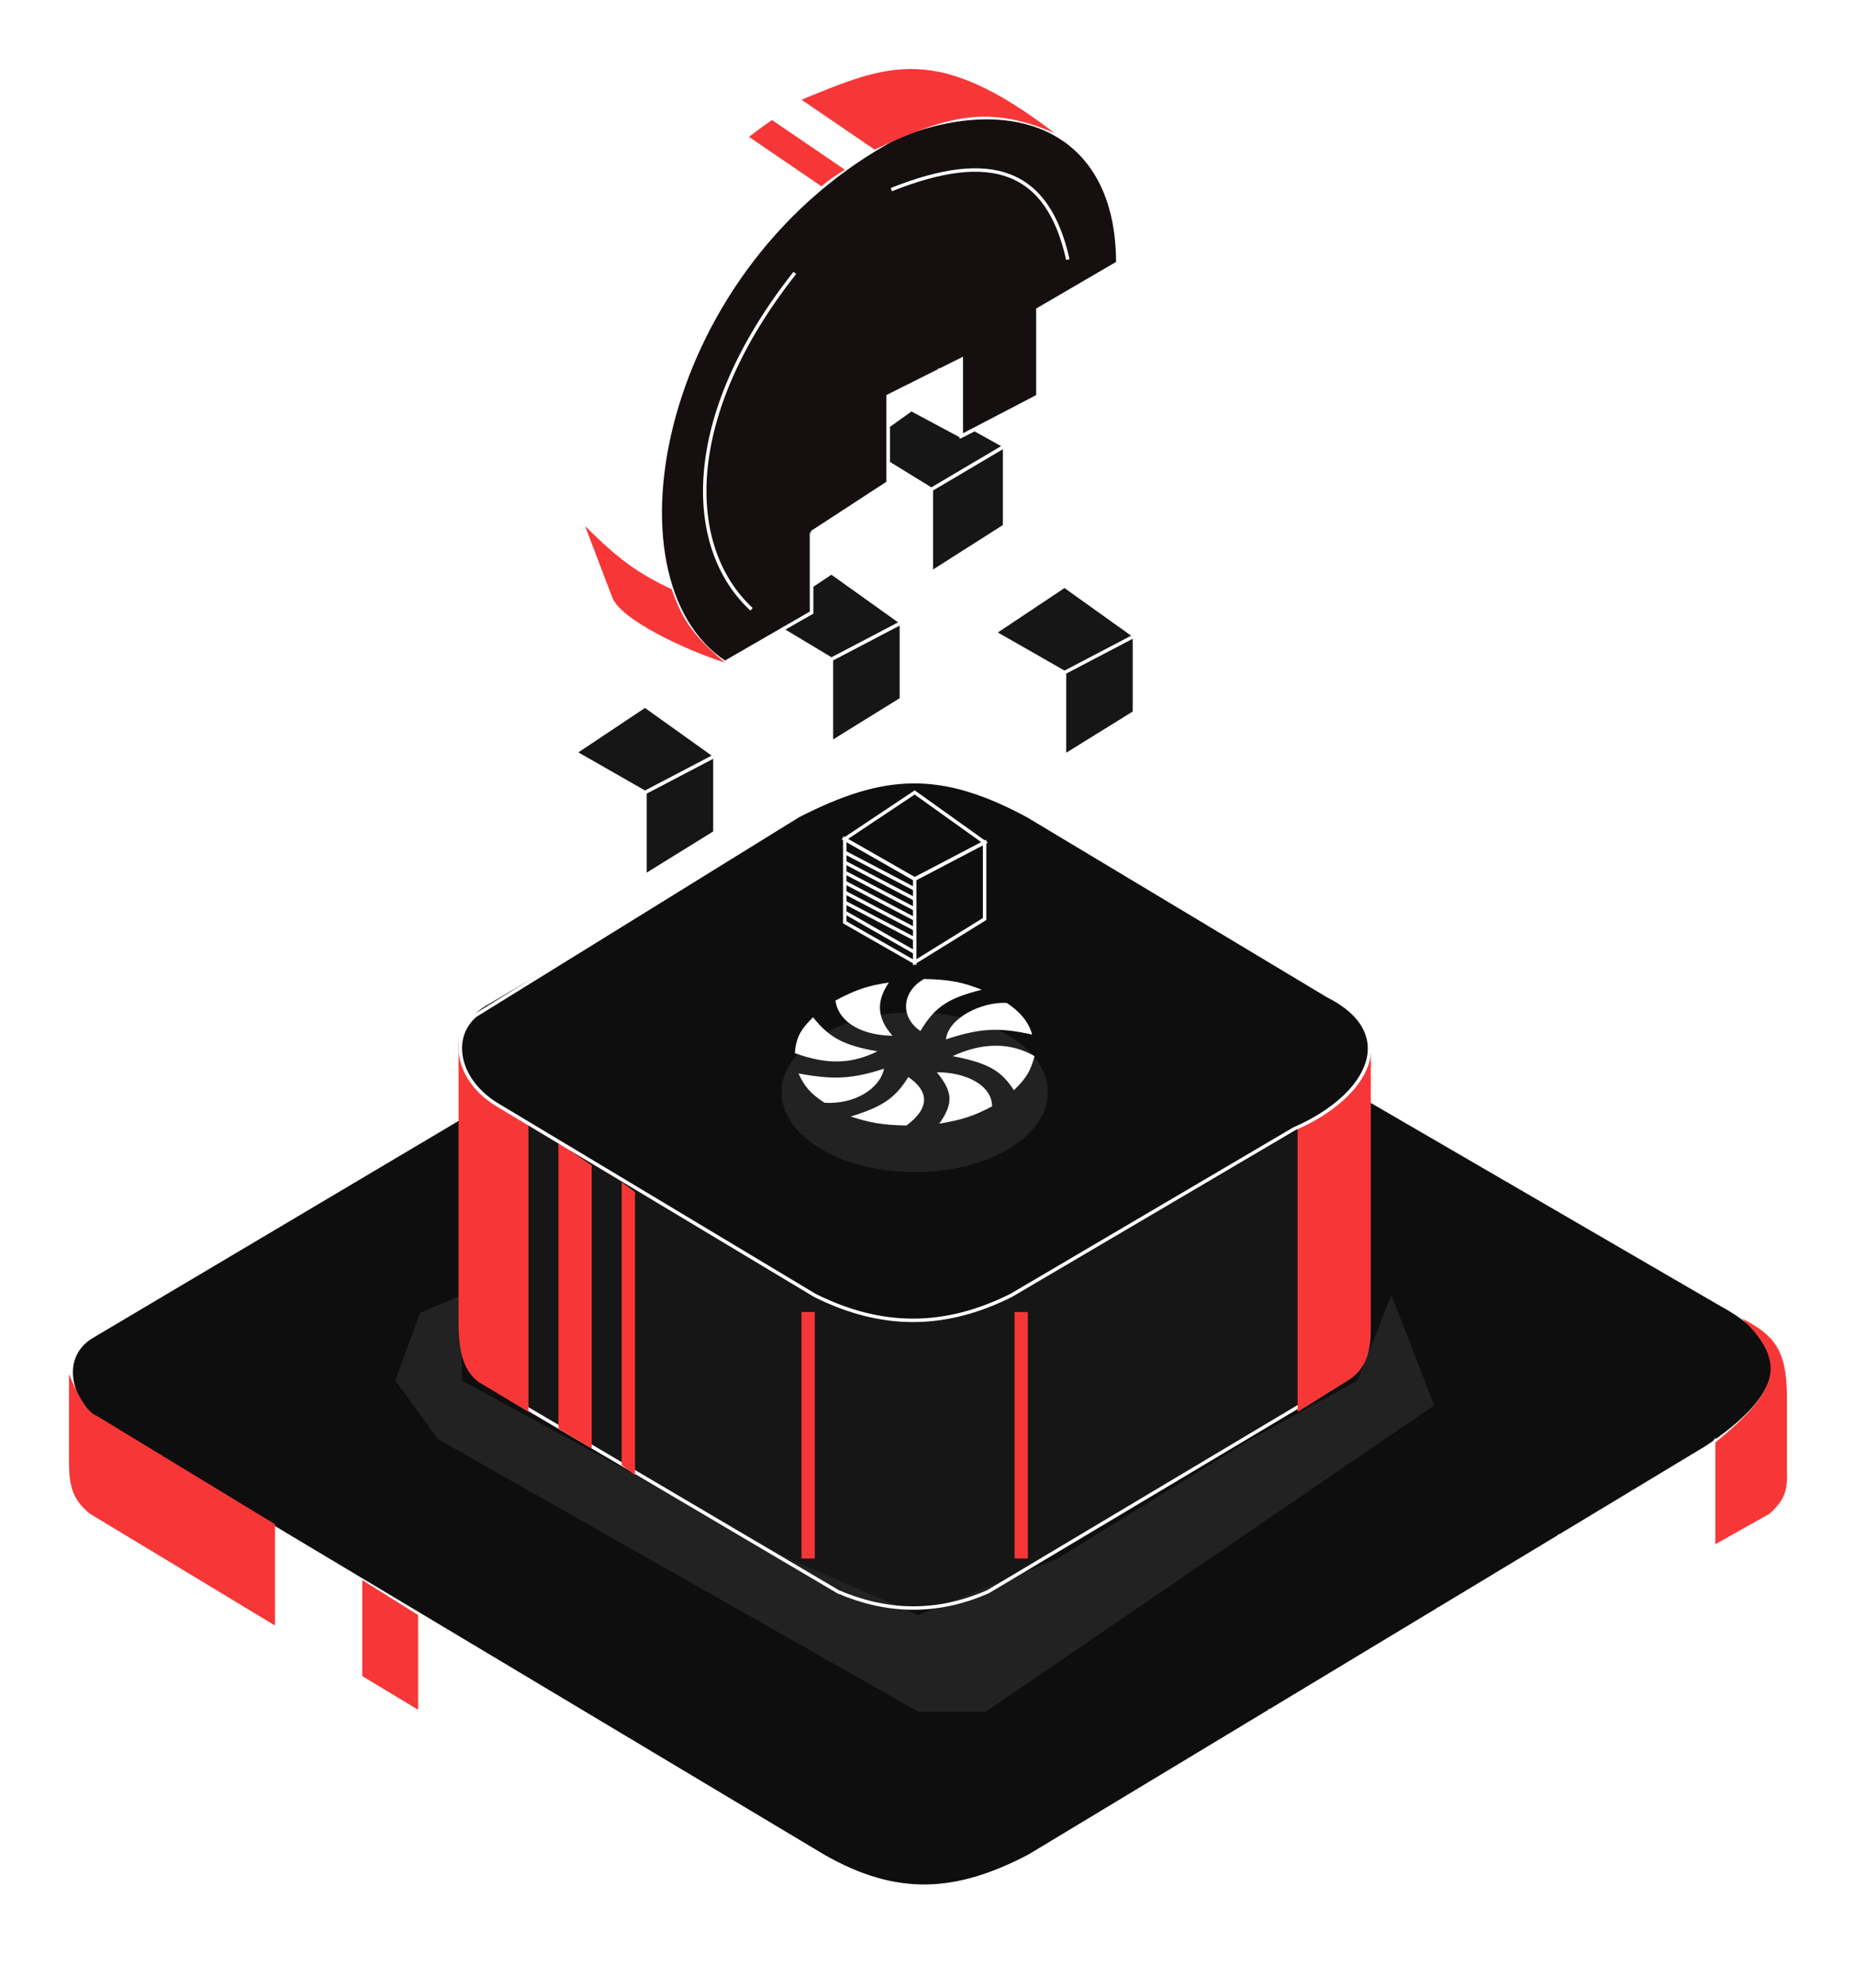 <svg width="269" height="288" fill="none" xmlns="http://www.w3.org/2000/svg"><path d="m145.599 64.633-10.617 6.274V82.97l10.617-6.756V64.633Z" fill="#161616" stroke="#fff" stroke-width=".5"/><path d="m134.982 70.907-6.273-3.86m6.273 15.924-10.616-6.273v-3.86" stroke="#fff" stroke-width=".5"/><path d="m141.256 62.22 4.343 2.414-10.616 6.273-6.273-3.86v-5.309l3.378-2.413 7.238 3.86 1.93-.964Z" fill="#161616" stroke="#fff" stroke-width=".5"/><path d="m134.982 81.04-10.616-6.273m10.616 4.343-10.616-6.273m10.616 4.343-9.168-5.308m9.168 3.378-7.72-4.343m7.72 2.413-6.273-3.378m6.273 1.93-6.273-3.378" stroke="#fff" stroke-width=".5"/><path d="M148.495 118.197c-11.353-6.147-18.178-7.002-31.849 0L70.803 145.22c-6.273 3.378-4.717 10.11 0 13.995l44.878 27.023c10.616 6.757 22.68 6.757 33.297 0l42.947-25.093c7.692-5.122 10.134-12.063 0-16.89l-43.43-26.058Z" fill="#0F0E0E" stroke="#fff" stroke-width=".5"/><path d="M149.171 268.927c-10.628 5.567-19.231 6.073-29.859 0l-105.77-63.26c-4.049-4.048-4.546-9.611 0-12.146l105.77-62.753c10.122-6.073 19.231-5.567 29.859 0l100.203 58.199c12.146 6.579 8.604 13.664-2.024 20.749l-98.179 59.211Z" fill="#0F0E0E" stroke="#fff" stroke-width=".5"/><g filter="url(#a)"><path d="M252.412 190.991c6.871 6.636 5.214 10.668-4.049 18.219v14.676l8.098-4.554c2.241-2.012 2.609-3.394 2.53-6.073v-11.134c-.071-6.629-1.913-8.701-6.579-11.134Z" fill="#F73737"/></g><g filter="url(#b)"><path d="M39.859 220.85v14.676l-26.823-16.195c-2.53-2.024-3.036-4.048-3.036-7.591v-12.652c1.012 2.531 2.53 5.567 4.049 6.073l25.81 15.689Z" fill="#F73737"/></g><g filter="url(#c)"><path d="M52.51 243.118v-14.17l8.097 5.061v14.17l-8.097-5.061Z" fill="#F73737"/></g><path d="m39.858 235.526 78.949 47.571m0 0v-14.354m0 14.354c9.2 5.593 21.255 5.567 30.364 0m0 0 2.315-1.382m-2.315 1.382v-2.024m0-12.146v3.542m86.54-41.031 12.652-22.228v4.048m-12.652 18.18 3.542-2.114m-3.542 2.114-3.456 2.063m6.998-4.177 9.11-16.066m-9.11 16.066 3.543-2.115m5.567-13.951v3.543m0 0-5.567 10.408m5.567-10.408v3.542m-5.567 6.866 2.783-1.661m0 0 2.784-1.662v-3.543m-2.784 5.205 2.784-5.205m-16.108 13.158 12.059-21.761m-12.059 21.761-3.123 1.865m0 0 11.133-21.096m-11.133 21.096-4.049 2.416m0 0 10.121-20.475m-10.121 20.475-4.049 2.417m0 0 9.616-20.362m-9.616 20.362-3.542 2.115m0 0 8.603-19.946m-8.603 19.946-4.335 2.588m0 0 8.383-19.498m-8.383 19.498-4.641 2.77m0 0 8.47-19.737m-8.47 19.737-3.676 2.194m0 0 7.591-18.895m-7.591 18.895-3.543 2.115m0 0 7.219-18.986m-7.219 18.986-3.542 2.115m0 0 6.073-18.064m-6.073 18.064-3.651 2.179m0 0 5.675-17.713m-5.675 17.713-3.434 2.05m0 0 5.06-17.232m-5.06 17.232-3.037 1.813m0 0 4.049-16.515m-4.049 16.515-3.542 2.114m0 0 3.542-16.605m-3.542 16.605-4.399 2.626m0 0 4.399-17.206m-4.399 17.206-4.205 2.51m0 0 4.205-16.923m-4.205 16.923-4.273 2.551m0 0 4.273-16.701m-4.273 16.701-4.239 2.53m0 0c-.073-.404 2.945-11.302 4.464-16.7m-4.464 16.7-4.646 2.774m0 0 4.049-16.438m-4.049 16.438-3.832 2.287m0 0 4.338-16.7m-4.338 16.7-3.759 2.244m0 0 4.049-16.414m-4.049 16.414-3.252 1.941m0 0 3.758-16.331m-6.073 15.689 3.037-13.685m-3.037 13.685v-8.604m0 0 1.012-4.048M154.284 97.447l-10.134-5.79v12.064l10.134 5.79V97.447ZM120.506 107.581V95.517l-7.404-4.23-2.73 1.817v8.686l10.134 5.791ZM93.482 114.82l-10.133-5.791v12.064l10.133 5.791V114.82Z" stroke="#fff" stroke-width=".5"/><path d="m164.419 92.14-10.134 5.308v12.064l10.134-6.274V92.14ZM130.639 90.21l-10.134 5.308v12.064l10.134-6.274V90.209ZM154.284 84.9l-10.134 6.757 10.134 5.79 10.134-5.308-10.134-7.238ZM103.617 109.511l-10.134 5.308v12.064l10.134-6.273v-11.099Z" fill="#161616" stroke="#fff" stroke-width=".5"/><path d="m144.15 102.273 10.134 5.791m-10.134-7.239 10.134 5.308m-10.134-6.755 10.134 5.308m0-1.448L144.15 97.93m0-1.448 10.134 5.308m0-1.447-10.134-5.308m10.134 3.86-10.134-5.308" stroke="#fff" stroke-width=".5"/><path d="m130.64 90.209-10.134-7.239-2.895 1.93v3.86l-4.343 2.414 7.238 4.343 10.134-5.308ZM93.482 102.273l-10.133 6.756 10.133 5.791 10.134-5.308-10.134-7.239Z" fill="#161616" stroke="#fff" stroke-width=".5"/><path d="m110.372 100.343 10.134 5.791m-10.134-7.239 10.134 5.308m-10.134-6.755 10.134 5.308m0-1.448L110.372 96m0-1.448 10.134 5.308m0-1.447-10.134-5.308m10.134 3.86-8.686-4.826" stroke="#fff" stroke-width=".5"/><path d="M74.662 161.628v41.5l42.465 24.61c10.617 6.756 20.75 6.274 30.401 0l43.431-25.575V162.11l-44.396 25.576c-8.203 4.826-20.267 4.826-28.471 0l-43.43-26.058Z" fill="#161616"/><path d="m83.349 119.646 10.133 5.79m-10.133-7.238 10.133 5.308M83.35 116.75l10.133 5.308m0-1.447-10.133-5.309m0-1.447 10.133 5.308m0-1.448-10.133-5.308m10.133 3.861-10.133-5.309" stroke="#fff" stroke-width=".5"/><path d="M117.611 77.18v11.582L105.065 96c-18.338-12.064-9.651-57.907 25.093-76.244 16.889-6.756 31.849-.965 31.849 18.337l-11.582 6.756v12.547l-11.099 5.79V52.087l-10.616 5.309v12.546l-11.099 7.239Z" fill="#150F0F" stroke="#fff" stroke-width=".5"/><path d="M108.924 88.279c-9.715-8.968-10.133-27.988 6.273-48.738m13.995-12.064c14.477-5.79 22.68-2.896 25.576 10.133M111.819 29.89l-6.274-3.861m2.413 9.168-6.756-3.86m2.413 9.651-6.273-3.86m1.448 9.168-4.826-3.378m1.448 8.686-4.343-2.895m1.447 9.169-3.86-2.413m.965 9.168-2.413-1.93m1.448 8.686-1.93-1.447" stroke="#fff" stroke-width=".5"/><g filter="url(#d)"><path d="M88.657 86.349c.966 3.377 11.085 7.997 16.407 9.65-5.059-4.28-6.24-6.572-7.72-10.615-4.867-2.334-7.606-4.237-12.547-9.17l3.86 10.135Z" fill="#F73737"/></g><g filter="url(#e)"><path d="m108.441 19.756 10.617 7.239c1.379-1.156 2.162-1.619 3.378-2.413l-10.617-7.238c-1.38.663-2.136 1.118-3.378 2.412Z" fill="#F73737"/></g><g filter="url(#f)"><path d="m116.162 14.448 10.616 7.238c10.701-5.033 16.525-6.494 26.059-2.412-17.099-13.102-24.094-9.98-36.675-4.826Z" fill="#F73737"/></g><path d="M116.163 14.447C93 27.477 80.936 54.5 84.797 76.216M139.326 63.186l-10.616-5.79M139.326 61.256l-8.686-4.826m8.686 3.378-7.239-3.86m7.239 2.413-5.791-3.378m5.791 1.93-4.343-2.413m4.343.965-3.378-1.93" stroke="#fff" stroke-width=".5"/><g filter="url(#g)"><path d="M142.882 248.006h-9.796l-69.608-39.483-6.187-8.505 3.61-9.804 6.041-2.58v12.384l47.291 25.79 18.853 8.204 20.234-8.204 27.988-17.285 15.442-8.505 4.912-12.384 6.187 15.996-64.967 44.376Z" fill="#222"/></g><path d="m75.628 203.61 45.843 27.023c6.756 2.895 13.994 3.378 21.715 0l52.599-31.366" stroke="#fff" stroke-width=".5"/><g filter="url(#h)" fill="#F73737"><path d="M66.46 150.046c0 6.756 2.817 8.701 10.133 12.547v41.982l-7.238-4.343c-1.93-1.447-2.895-3.86-2.895-8.686v-41.5ZM80.937 206.988v-41.5l4.825 3.378v41.018l-4.825-2.896ZM90.105 212.296v-41.017l1.93 1.448v41.017l-1.93-1.448ZM118.094 190.099h-1.931v35.709h1.931v-35.709ZM148.977 190.099h-1.93v35.709h1.93v-35.709ZM198.681 151.012c0 5.308-3.351 8.984-10.616 12.546v41.017l7.721-4.825c1.93-1.448 2.895-3.378 2.895-7.238v-41.5Z"/></g><path d="M187.58 163.56c11.099-4.826 15.442-13.994 4.826-19.302l-43.43-26.058c-12.546-6.758-20.778-6.413-33.296 0l-46.809 28.953c-3.86 3.378-2.412 9.651 3.378 13.029l45.843 27.506c9.651 4.825 18.82 4.825 28.471 0l41.017-24.128Z" fill="#0F0E0E" stroke="#fff" stroke-width=".5"/><g filter="url(#i)"><ellipse cx="132.57" cy="158.25" rx="19.302" ry="11.581" fill="#222"/></g><path d="M121.092 144.963c3.109-1.653 4.795-2.157 7.74-2.6-1.847 2.687-1.768 5.134.528 7.713-5.339-.098-8.005-2.6-8.268-5.113ZM133.406 149.383c-2.991-1.993-2.727-5.72.528-7.54 3.797.089 5.583.473 8.356 1.56-4.499 1.152-6.661 2.212-8.884 5.98ZM145.896 145.31c-3.606-.174-8.444 2.166-8.796 5.286 4.683-1.532 7.394-1.838 12.491-.693-.477-1.883-1.936-3.467-3.695-4.593ZM149.942 153.023c-3.43-1.993-7.508-2.025-11.874 0 5.52 1.062 7.122 2.289 8.884 4.94 1.974-1.885 2.439-2.977 2.99-4.94ZM143.785 160.303c0-3.12-3.893-4.953-8.004-4.94 2.356 2.878 2.404 4.512.352 7.453 3.285-.567 4.971-1.089 7.652-2.513ZM131.383 163.076c3.606-2.687 3.078-5.113.264-7.02-1.975 3.183-3.92 4.35-8.356 5.72 2.775.878 4.472 1.235 8.092 1.3ZM115.726 155.536c5.203.965 7.906.77 12.402-.693-.615 2.946-4.31 5.2-8.62 4.94-2.099-1.376-2.876-2.329-3.782-4.247ZM115.198 152.59c4.961 1.808 8.444 1.473 11.963-.26-4.9-.878-6.935-1.946-9.324-4.94-1.85 1.83-2.448 2.964-2.639 5.2Z" fill="#fff"/><path d="m132.569 127.366-10.133-5.791v12.064l10.133 5.791v-12.064ZM142.705 122.059l-10.134 5.308v12.064l10.134-6.274v-11.098Z" stroke="#fff" stroke-width=".5"/><path d="m132.569 114.819-10.133 6.756 10.133 5.791 10.134-5.308-10.134-7.239ZM122.436 132.191l10.133 5.791m-10.133-7.238 10.133 5.308m-10.133-6.756 10.133 5.308m0-1.447-10.133-5.309m0-1.447 10.133 5.308m0-1.448-10.133-5.308m10.133 3.861-10.133-5.309" stroke="#fff" stroke-width=".5"/><defs><filter id="a" x="238.363" y="180.991" width="30.638" height="52.895" filterUnits="userSpaceOnUse" color-interpolation-filters="sRGB"><feFlood flood-opacity="0" result="BackgroundImageFix"/><feColorMatrix in="SourceAlpha" values="0 0 0 0 0 0 0 0 0 0 0 0 0 0 0 0 0 0 127 0" result="hardAlpha"/><feOffset/><feGaussianBlur stdDeviation="5"/><feComposite in2="hardAlpha" operator="out"/><feColorMatrix values="0 0 0 0 0.967 0 0 0 0 0.217 0 0 0 0 0.217 0 0 0 1 0"/><feBlend in2="BackgroundImageFix" result="effect1_dropShadow_290_3454"/><feBlend in="SourceGraphic" in2="effect1_dropShadow_290_3454" result="shape"/></filter><filter id="b" x="0" y="189.088" width="49.858" height="56.438" filterUnits="userSpaceOnUse" color-interpolation-filters="sRGB"><feFlood flood-opacity="0" result="BackgroundImageFix"/><feColorMatrix in="SourceAlpha" values="0 0 0 0 0 0 0 0 0 0 0 0 0 0 0 0 0 0 127 0" result="hardAlpha"/><feOffset/><feGaussianBlur stdDeviation="5"/><feComposite in2="hardAlpha" operator="out"/><feColorMatrix values="0 0 0 0 0.967 0 0 0 0 0.217 0 0 0 0 0.217 0 0 0 1 0"/><feBlend in2="BackgroundImageFix" result="effect1_dropShadow_290_3454"/><feBlend in="SourceGraphic" in2="effect1_dropShadow_290_3454" result="shape"/></filter><filter id="c" x="42.51" y="218.948" width="28.098" height="39.231" filterUnits="userSpaceOnUse" color-interpolation-filters="sRGB"><feFlood flood-opacity="0" result="BackgroundImageFix"/><feColorMatrix in="SourceAlpha" values="0 0 0 0 0 0 0 0 0 0 0 0 0 0 0 0 0 0 127 0" result="hardAlpha"/><feOffset/><feGaussianBlur stdDeviation="5"/><feComposite in2="hardAlpha" operator="out"/><feColorMatrix values="0 0 0 0 0.967 0 0 0 0 0.217 0 0 0 0 0.217 0 0 0 1 0"/><feBlend in2="BackgroundImageFix" result="effect1_dropShadow_290_3454"/><feBlend in="SourceGraphic" in2="effect1_dropShadow_290_3454" result="shape"/></filter><filter id="d" x="74.797" y="66.215" width="40.268" height="39.785" filterUnits="userSpaceOnUse" color-interpolation-filters="sRGB"><feFlood flood-opacity="0" result="BackgroundImageFix"/><feColorMatrix in="SourceAlpha" values="0 0 0 0 0 0 0 0 0 0 0 0 0 0 0 0 0 0 127 0" result="hardAlpha"/><feOffset/><feGaussianBlur stdDeviation="5"/><feComposite in2="hardAlpha" operator="out"/><feColorMatrix values="0 0 0 0 0.967 0 0 0 0 0.217 0 0 0 0 0.217 0 0 0 1 0"/><feBlend in2="BackgroundImageFix" result="effect1_dropShadow_290_3454"/><feBlend in="SourceGraphic" in2="effect1_dropShadow_290_3454" result="shape"/></filter><filter id="e" x="98.441" y="7.344" width="33.994" height="29.651" filterUnits="userSpaceOnUse" color-interpolation-filters="sRGB"><feFlood flood-opacity="0" result="BackgroundImageFix"/><feColorMatrix in="SourceAlpha" values="0 0 0 0 0 0 0 0 0 0 0 0 0 0 0 0 0 0 127 0" result="hardAlpha"/><feOffset/><feGaussianBlur stdDeviation="5"/><feComposite in2="hardAlpha" operator="out"/><feColorMatrix values="0 0 0 0 0.967 0 0 0 0 0.217 0 0 0 0 0.217 0 0 0 1 0"/><feBlend in2="BackgroundImageFix" result="effect1_dropShadow_290_3454"/><feBlend in="SourceGraphic" in2="effect1_dropShadow_290_3454" result="shape"/></filter><filter id="f" x="106.162" y="0" width="56.675" height="31.686" filterUnits="userSpaceOnUse" color-interpolation-filters="sRGB"><feFlood flood-opacity="0" result="BackgroundImageFix"/><feColorMatrix in="SourceAlpha" values="0 0 0 0 0 0 0 0 0 0 0 0 0 0 0 0 0 0 127 0" result="hardAlpha"/><feOffset/><feGaussianBlur stdDeviation="5"/><feComposite in2="hardAlpha" operator="out"/><feColorMatrix values="0 0 0 0 0.967 0 0 0 0 0.217 0 0 0 0 0.217 0 0 0 1 0"/><feBlend in2="BackgroundImageFix" result="effect1_dropShadow_290_3454"/><feBlend in="SourceGraphic" in2="effect1_dropShadow_290_3454" result="shape"/></filter><filter id="g" x="47.291" y="177.634" width="170.559" height="80.372" filterUnits="userSpaceOnUse" color-interpolation-filters="sRGB"><feFlood flood-opacity="0" result="BackgroundImageFix"/><feBlend in="SourceGraphic" in2="BackgroundImageFix" result="shape"/><feGaussianBlur stdDeviation="5" result="effect1_foregroundBlur_290_3454"/></filter><filter id="h" x="56.46" y="140.046" width="152.221" height="95.762" filterUnits="userSpaceOnUse" color-interpolation-filters="sRGB"><feFlood flood-opacity="0" result="BackgroundImageFix"/><feColorMatrix in="SourceAlpha" values="0 0 0 0 0 0 0 0 0 0 0 0 0 0 0 0 0 0 127 0" result="hardAlpha"/><feOffset/><feGaussianBlur stdDeviation="5"/><feComposite in2="hardAlpha" operator="out"/><feColorMatrix values="0 0 0 0 0.967 0 0 0 0 0.217 0 0 0 0 0.217 0 0 0 1 0"/><feBlend in2="BackgroundImageFix" result="effect1_dropShadow_290_3454"/><feBlend in="SourceGraphic" in2="effect1_dropShadow_290_3454" result="shape"/></filter><filter id="i" x="109.268" y="142.668" width="46.605" height="31.163" filterUnits="userSpaceOnUse" color-interpolation-filters="sRGB"><feFlood flood-opacity="0" result="BackgroundImageFix"/><feBlend in="SourceGraphic" in2="BackgroundImageFix" result="shape"/><feGaussianBlur stdDeviation="2" result="effect1_foregroundBlur_290_3454"/></filter></defs></svg>